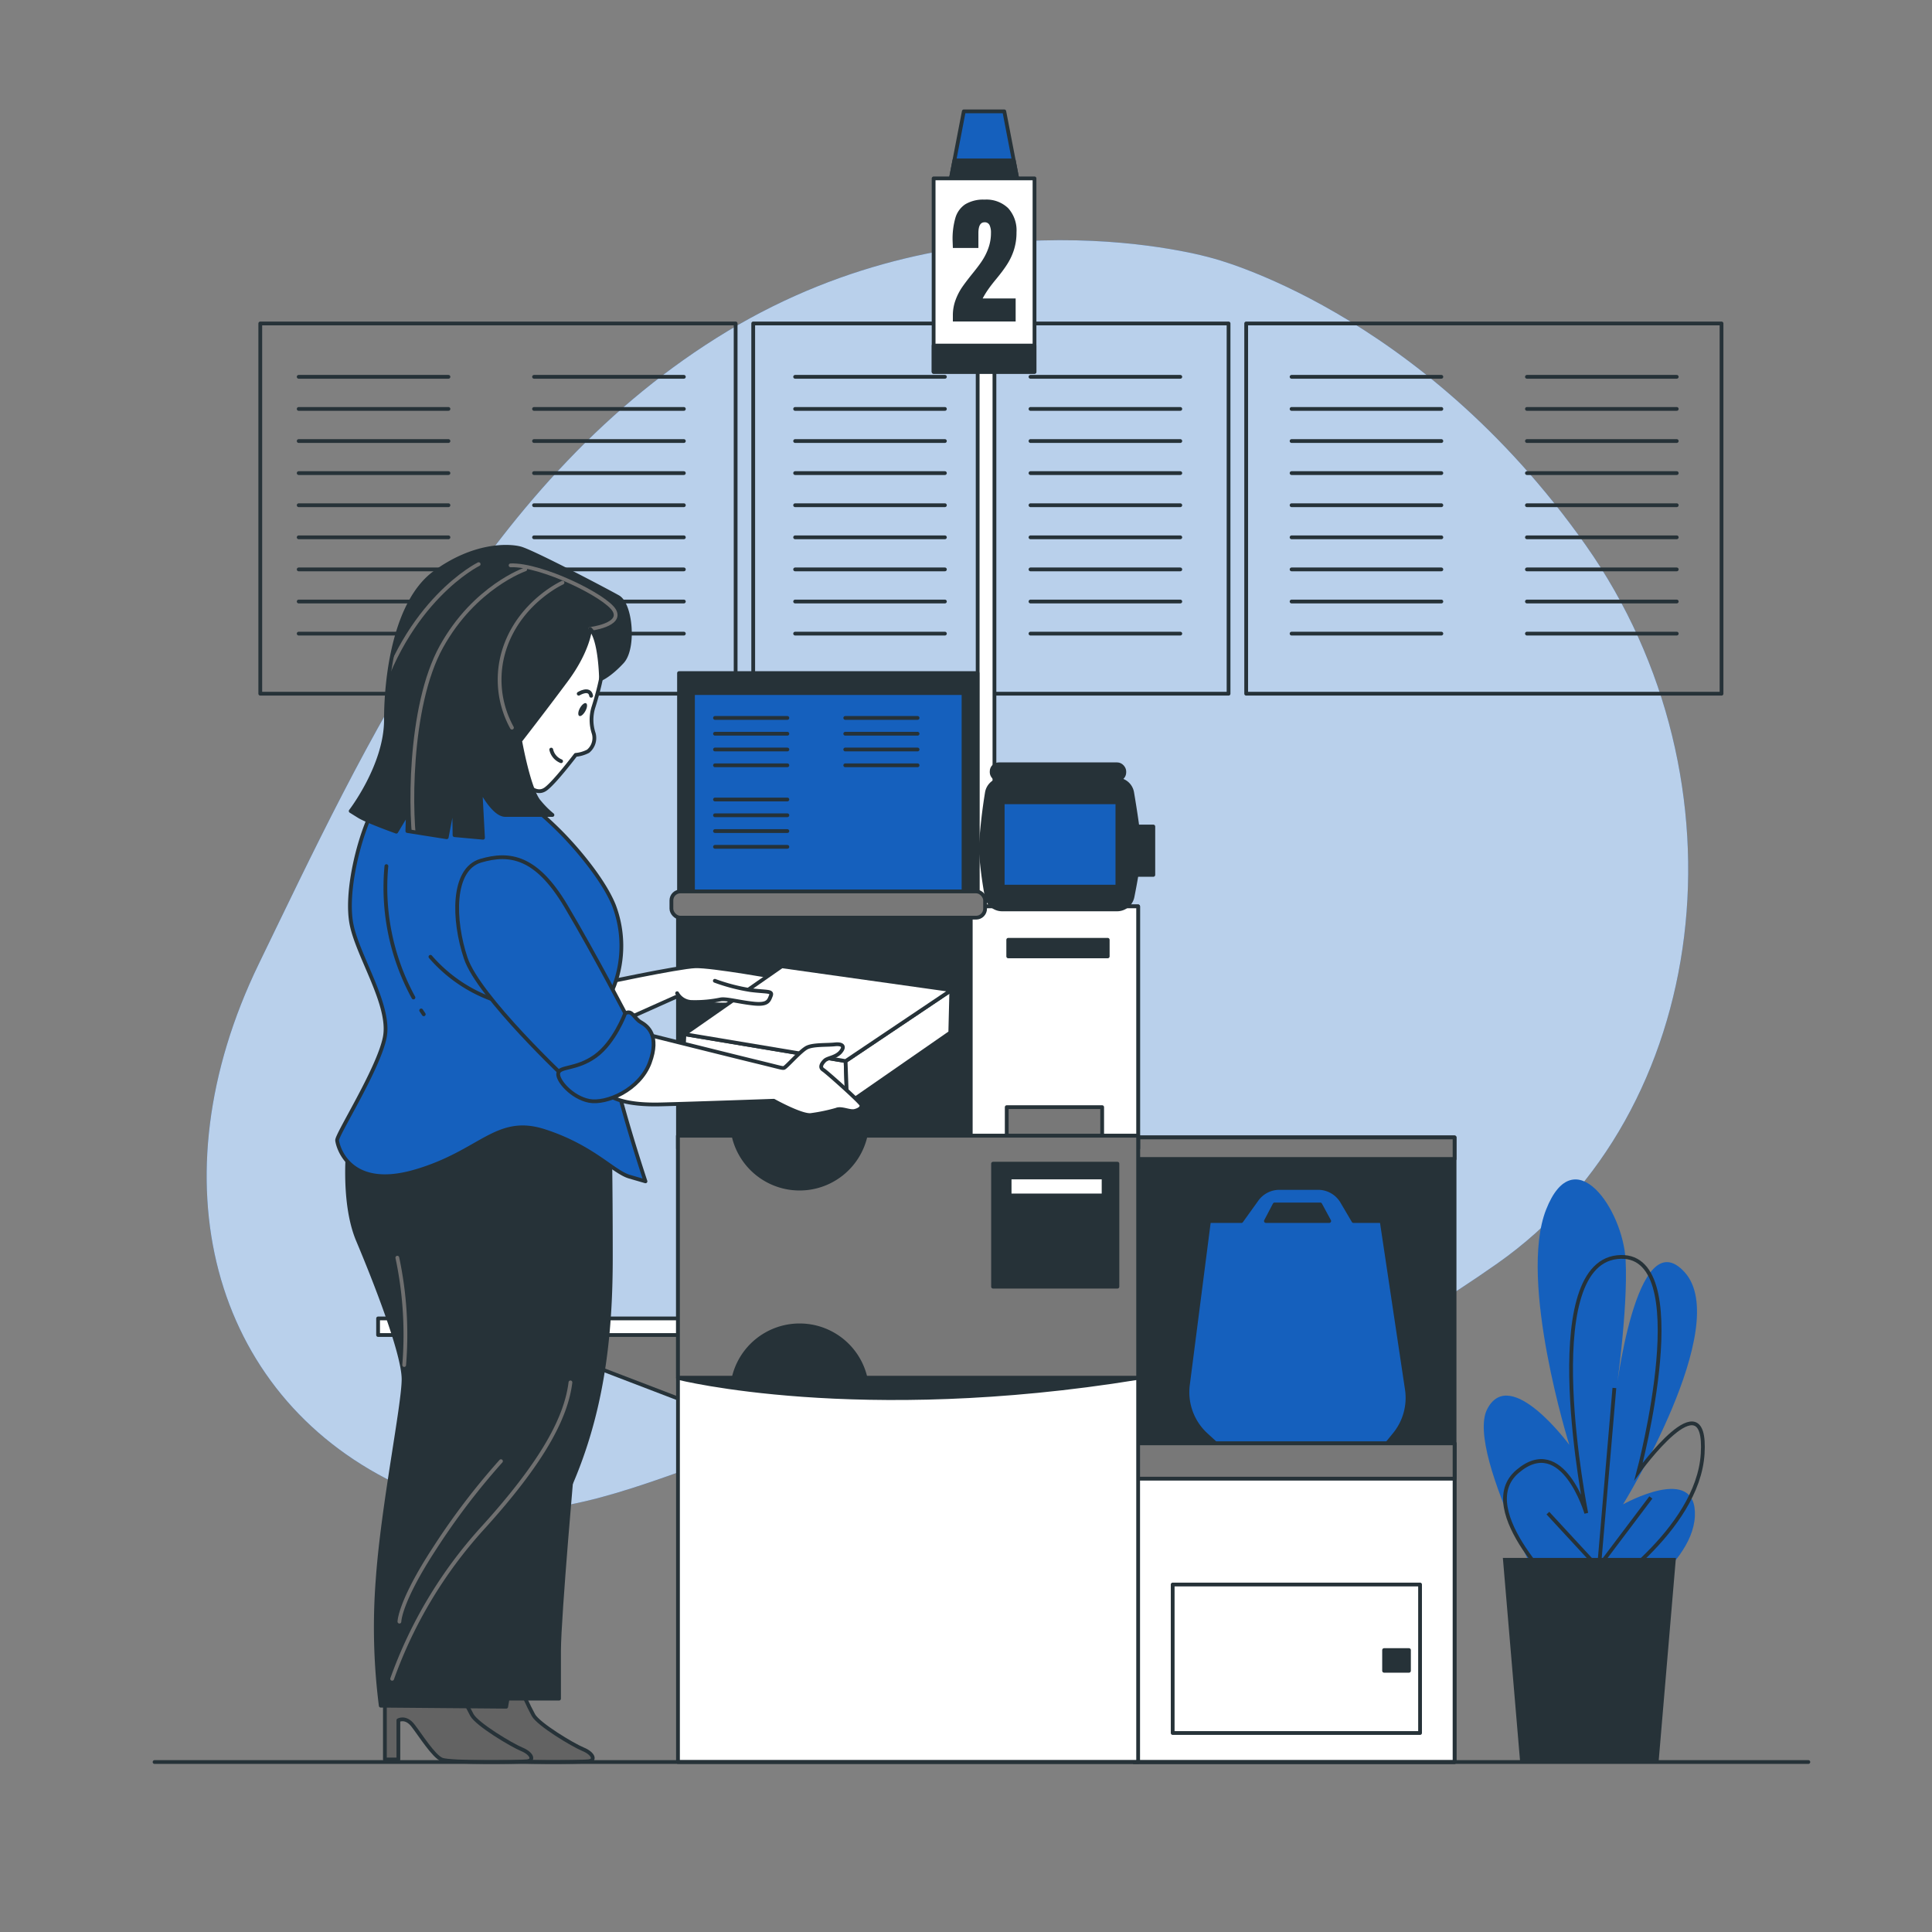 <svg xmlns="http://www.w3.org/2000/svg" xmlns:xlink="http://www.w3.org/1999/xlink" viewBox="0 0 500 500"><rect x="0" y="0" width="500" height="500" fill="#808080" stroke="none"/><defs><clipPath id="freepik--clip-path--inject-52"><path d="M152.72,162.77s-.4,5.5-6.17,13.27-11.93,15.69-11.93,15.69,2.28,12.88,5,15.83a23.71,23.71,0,0,0,3.35,3.35h-12.2c-3.09,0-6.44-6.7-6.44-6.7l.67,12.6-7.37-.67-.14-9.25-1.88,9.79-10.19-1.61.14-4.83-3,5s-7.51-2.68-9.65-4l-2.15-1.34s9.12-11.8,9.12-23.6,2.55-30.72,12.61-38.09,19-7.11,22.13-6.3,22,10.72,25.34,12.6,4.3,13.28,1.08,16.77-5.5,4.42-5.5,4.42S155.4,165.31,152.72,162.77Z" style="fill:#263238;stroke:#263238;stroke-linecap:round;stroke-linejoin:round;stroke-width:0.977px"></path></clipPath></defs><g id="freepik--background-simple--inject-52"><path d="M313.48,66.74s-63-18.55-125.25,19S94.26,193.25,67,249.41s-12.13,111.19,35,134.3,79.6-16,146-21.06,84.21,3.19,139.55-35.7,65.86-124.81,22.81-185.89S313.48,66.74,313.48,66.74Z" style="fill:#1560BD"></path><path d="M313.48,66.74s-63-18.55-125.25,19S94.26,193.25,67,249.41s-12.13,111.19,35,134.3,79.6-16,146-21.06,84.21,3.19,139.55-35.7,65.86-124.81,22.81-185.89S313.48,66.74,313.48,66.74Z" style="fill:#fff;opacity:0.7"></path></g><g id="freepik--Menu--inject-52"><rect x="67.36" y="83.71" width="123.02" height="95.82" style="fill:none;stroke:#263238;stroke-linecap:round;stroke-linejoin:round;stroke-width:0.977px"></rect><rect x="194.93" y="83.71" width="123.02" height="95.82" style="fill:none;stroke:#263238;stroke-linecap:round;stroke-linejoin:round;stroke-width:0.977px"></rect><rect x="322.51" y="83.71" width="123.02" height="95.82" style="fill:none;stroke:#263238;stroke-linecap:round;stroke-linejoin:round;stroke-width:0.977px"></rect><line x1="77.3" y1="97.52" x2="116.06" y2="97.52" style="fill:none;stroke:#263238;stroke-linecap:round;stroke-linejoin:round;stroke-width:0.977px"></line><line x1="77.3" y1="105.83" x2="116.06" y2="105.83" style="fill:none;stroke:#263238;stroke-linecap:round;stroke-linejoin:round;stroke-width:0.977px"></line><line x1="77.3" y1="114.14" x2="116.06" y2="114.14" style="fill:none;stroke:#263238;stroke-linecap:round;stroke-linejoin:round;stroke-width:0.977px"></line><line x1="77.3" y1="122.44" x2="116.06" y2="122.44" style="fill:none;stroke:#263238;stroke-linecap:round;stroke-linejoin:round;stroke-width:0.977px"></line><line x1="77.3" y1="130.75" x2="116.06" y2="130.75" style="fill:none;stroke:#263238;stroke-linecap:round;stroke-linejoin:round;stroke-width:0.977px"></line><line x1="77.3" y1="139.06" x2="116.06" y2="139.06" style="fill:none;stroke:#263238;stroke-linecap:round;stroke-linejoin:round;stroke-width:0.977px"></line><line x1="77.3" y1="147.36" x2="116.06" y2="147.36" style="fill:none;stroke:#263238;stroke-linecap:round;stroke-linejoin:round;stroke-width:0.977px"></line><line x1="77.3" y1="155.67" x2="116.06" y2="155.67" style="fill:none;stroke:#263238;stroke-linecap:round;stroke-linejoin:round;stroke-width:0.977px"></line><line x1="77.3" y1="163.98" x2="116.06" y2="163.98" style="fill:none;stroke:#263238;stroke-linecap:round;stroke-linejoin:round;stroke-width:0.977px"></line><line x1="138.21" y1="97.52" x2="176.98" y2="97.52" style="fill:none;stroke:#263238;stroke-linecap:round;stroke-linejoin:round;stroke-width:0.977px"></line><line x1="138.21" y1="105.83" x2="176.98" y2="105.83" style="fill:none;stroke:#263238;stroke-linecap:round;stroke-linejoin:round;stroke-width:0.977px"></line><line x1="138.21" y1="114.14" x2="176.98" y2="114.14" style="fill:none;stroke:#263238;stroke-linecap:round;stroke-linejoin:round;stroke-width:0.977px"></line><line x1="138.21" y1="122.44" x2="176.98" y2="122.44" style="fill:none;stroke:#263238;stroke-linecap:round;stroke-linejoin:round;stroke-width:0.977px"></line><line x1="138.21" y1="130.75" x2="176.98" y2="130.75" style="fill:none;stroke:#263238;stroke-linecap:round;stroke-linejoin:round;stroke-width:0.977px"></line><line x1="138.21" y1="139.06" x2="176.98" y2="139.06" style="fill:none;stroke:#263238;stroke-linecap:round;stroke-linejoin:round;stroke-width:0.977px"></line><line x1="138.21" y1="147.36" x2="176.98" y2="147.36" style="fill:none;stroke:#263238;stroke-linecap:round;stroke-linejoin:round;stroke-width:0.977px"></line><line x1="138.21" y1="155.67" x2="176.98" y2="155.67" style="fill:none;stroke:#263238;stroke-linecap:round;stroke-linejoin:round;stroke-width:0.977px"></line><line x1="138.21" y1="163.98" x2="176.98" y2="163.98" style="fill:none;stroke:#263238;stroke-linecap:round;stroke-linejoin:round;stroke-width:0.977px"></line><line x1="205.78" y1="97.52" x2="244.54" y2="97.52" style="fill:none;stroke:#263238;stroke-linecap:round;stroke-linejoin:round;stroke-width:0.977px"></line><line x1="205.78" y1="105.83" x2="244.54" y2="105.83" style="fill:none;stroke:#263238;stroke-linecap:round;stroke-linejoin:round;stroke-width:0.977px"></line><line x1="205.78" y1="114.14" x2="244.54" y2="114.14" style="fill:none;stroke:#263238;stroke-linecap:round;stroke-linejoin:round;stroke-width:0.977px"></line><line x1="205.78" y1="122.44" x2="244.54" y2="122.44" style="fill:none;stroke:#263238;stroke-linecap:round;stroke-linejoin:round;stroke-width:0.977px"></line><line x1="205.78" y1="130.75" x2="244.54" y2="130.75" style="fill:none;stroke:#263238;stroke-linecap:round;stroke-linejoin:round;stroke-width:0.977px"></line><line x1="205.78" y1="139.06" x2="244.54" y2="139.06" style="fill:none;stroke:#263238;stroke-linecap:round;stroke-linejoin:round;stroke-width:0.977px"></line><line x1="205.78" y1="147.36" x2="244.54" y2="147.36" style="fill:none;stroke:#263238;stroke-linecap:round;stroke-linejoin:round;stroke-width:0.977px"></line><line x1="205.78" y1="155.67" x2="244.54" y2="155.67" style="fill:none;stroke:#263238;stroke-linecap:round;stroke-linejoin:round;stroke-width:0.977px"></line><line x1="205.78" y1="163.98" x2="244.54" y2="163.98" style="fill:none;stroke:#263238;stroke-linecap:round;stroke-linejoin:round;stroke-width:0.977px"></line><line x1="266.69" y1="97.52" x2="305.46" y2="97.52" style="fill:none;stroke:#263238;stroke-linecap:round;stroke-linejoin:round;stroke-width:0.977px"></line><line x1="266.69" y1="105.83" x2="305.46" y2="105.83" style="fill:none;stroke:#263238;stroke-linecap:round;stroke-linejoin:round;stroke-width:0.977px"></line><line x1="266.69" y1="114.14" x2="305.46" y2="114.14" style="fill:none;stroke:#263238;stroke-linecap:round;stroke-linejoin:round;stroke-width:0.977px"></line><line x1="266.69" y1="122.44" x2="305.46" y2="122.44" style="fill:none;stroke:#263238;stroke-linecap:round;stroke-linejoin:round;stroke-width:0.977px"></line><line x1="266.69" y1="130.75" x2="305.46" y2="130.75" style="fill:none;stroke:#263238;stroke-linecap:round;stroke-linejoin:round;stroke-width:0.977px"></line><line x1="266.69" y1="139.06" x2="305.46" y2="139.06" style="fill:none;stroke:#263238;stroke-linecap:round;stroke-linejoin:round;stroke-width:0.977px"></line><line x1="266.69" y1="147.36" x2="305.46" y2="147.36" style="fill:none;stroke:#263238;stroke-linecap:round;stroke-linejoin:round;stroke-width:0.977px"></line><line x1="266.69" y1="155.67" x2="305.46" y2="155.67" style="fill:none;stroke:#263238;stroke-linecap:round;stroke-linejoin:round;stroke-width:0.977px"></line><line x1="266.69" y1="163.98" x2="305.46" y2="163.98" style="fill:none;stroke:#263238;stroke-linecap:round;stroke-linejoin:round;stroke-width:0.977px"></line><line x1="334.26" y1="97.52" x2="373.02" y2="97.52" style="fill:none;stroke:#263238;stroke-linecap:round;stroke-linejoin:round;stroke-width:0.977px"></line><line x1="334.26" y1="105.83" x2="373.02" y2="105.83" style="fill:none;stroke:#263238;stroke-linecap:round;stroke-linejoin:round;stroke-width:0.977px"></line><line x1="334.26" y1="114.14" x2="373.02" y2="114.14" style="fill:none;stroke:#263238;stroke-linecap:round;stroke-linejoin:round;stroke-width:0.977px"></line><line x1="334.26" y1="122.44" x2="373.02" y2="122.44" style="fill:none;stroke:#263238;stroke-linecap:round;stroke-linejoin:round;stroke-width:0.977px"></line><line x1="334.26" y1="130.75" x2="373.02" y2="130.75" style="fill:none;stroke:#263238;stroke-linecap:round;stroke-linejoin:round;stroke-width:0.977px"></line><line x1="334.26" y1="139.06" x2="373.02" y2="139.06" style="fill:none;stroke:#263238;stroke-linecap:round;stroke-linejoin:round;stroke-width:0.977px"></line><line x1="334.26" y1="147.36" x2="373.02" y2="147.36" style="fill:none;stroke:#263238;stroke-linecap:round;stroke-linejoin:round;stroke-width:0.977px"></line><line x1="334.26" y1="155.67" x2="373.02" y2="155.67" style="fill:none;stroke:#263238;stroke-linecap:round;stroke-linejoin:round;stroke-width:0.977px"></line><line x1="334.26" y1="163.98" x2="373.02" y2="163.98" style="fill:none;stroke:#263238;stroke-linecap:round;stroke-linejoin:round;stroke-width:0.977px"></line><line x1="395.17" y1="97.52" x2="433.94" y2="97.52" style="fill:none;stroke:#263238;stroke-linecap:round;stroke-linejoin:round;stroke-width:0.977px"></line><line x1="395.17" y1="105.83" x2="433.94" y2="105.83" style="fill:none;stroke:#263238;stroke-linecap:round;stroke-linejoin:round;stroke-width:0.977px"></line><line x1="395.17" y1="114.14" x2="433.94" y2="114.14" style="fill:none;stroke:#263238;stroke-linecap:round;stroke-linejoin:round;stroke-width:0.977px"></line><line x1="395.17" y1="122.44" x2="433.94" y2="122.44" style="fill:none;stroke:#263238;stroke-linecap:round;stroke-linejoin:round;stroke-width:0.977px"></line><line x1="395.17" y1="130.75" x2="433.94" y2="130.75" style="fill:none;stroke:#263238;stroke-linecap:round;stroke-linejoin:round;stroke-width:0.977px"></line><line x1="395.17" y1="139.06" x2="433.94" y2="139.06" style="fill:none;stroke:#263238;stroke-linecap:round;stroke-linejoin:round;stroke-width:0.977px"></line><line x1="395.17" y1="147.36" x2="433.94" y2="147.36" style="fill:none;stroke:#263238;stroke-linecap:round;stroke-linejoin:round;stroke-width:0.977px"></line><line x1="395.17" y1="155.67" x2="433.94" y2="155.67" style="fill:none;stroke:#263238;stroke-linecap:round;stroke-linejoin:round;stroke-width:0.977px"></line><line x1="395.17" y1="163.98" x2="433.94" y2="163.98" style="fill:none;stroke:#263238;stroke-linecap:round;stroke-linejoin:round;stroke-width:0.977px"></line></g><g id="freepik--Device--inject-52"><polygon points="263.41 46.97 245.94 46.97 249.43 28.82 259.91 28.82 263.41 46.97" style="fill:#1560BD;stroke:#263238;stroke-linecap:round;stroke-linejoin:round;stroke-width:0.977px"></polygon><polygon points="245.94 46.97 263.41 46.97 262.36 41.52 246.99 41.52 245.94 46.97" style="fill:#263238;stroke:#263238;stroke-linecap:round;stroke-linejoin:round;stroke-width:0.977px"></polygon><rect x="253.02" y="84.08" width="4.34" height="159.07" style="fill:#fff;stroke:#263238;stroke-linecap:round;stroke-linejoin:round;stroke-width:0.977px"></rect><rect x="241.62" y="46.17" width="26.11" height="50.07" style="fill:#fff;stroke:#263238;stroke-linecap:round;stroke-linejoin:round;stroke-width:0.977px"></rect><rect x="241.62" y="89.44" width="26.11" height="6.79" style="fill:#263238;stroke:#263238;stroke-linecap:round;stroke-linejoin:round;stroke-width:0.977px"></rect><path d="M246.6,81.7a11.33,11.33,0,0,1,.68-4,15.13,15.13,0,0,1,1.66-3.29q1-1.45,2.59-3.43c1.1-1.36,2-2.52,2.61-3.46a15.14,15.14,0,0,0,1.64-3.27,11.54,11.54,0,0,0,.68-4,4.42,4.42,0,0,0-.37-2,1.34,1.34,0,0,0-1.31-.72c-1.05,0-1.57.94-1.57,2.81v3.83H246.6l-.07-1.93a19.65,19.65,0,0,1,.73-5.87,6.35,6.35,0,0,1,2.56-3.51,9.06,9.06,0,0,1,5-1.2,8.11,8.11,0,0,1,6.09,2.21,8.55,8.55,0,0,1,2.16,6.25,14.62,14.62,0,0,1-.71,4.69,15.83,15.83,0,0,1-1.76,3.67q-1,1.57-2.75,3.69c-.83,1-1.51,1.88-2.06,2.66a22.26,22.26,0,0,0-1.48,2.41h8.54V83.2H246.6Z" style="fill:#263238"></path><rect x="293.47" y="294.36" width="82.97" height="161.65" style="fill:#263238;stroke:#263238;stroke-linecap:round;stroke-linejoin:round;stroke-width:0.977px"></rect><path d="M364.09,359.51,357.57,316h-7.29l-2.94-5a7.19,7.19,0,0,0-6.22-3.56h-10a7.19,7.19,0,0,0-5.86,3l-4,5.57h-8.38l-5.45,42.38a14.94,14.94,0,0,0,4.73,12.92l2.87,2.63h43.63l2.24-2.74A14.92,14.92,0,0,0,364.09,359.51Zm-34.22-47.8h11.81L344,316H327.62Z" style="fill:#1560BD;stroke:#263238;stroke-linecap:round;stroke-linejoin:round;stroke-width:0.977px"></path><rect x="293.47" y="294.36" width="82.97" height="5.58" style="fill:#787878;stroke:#263238;stroke-linecap:round;stroke-linejoin:round;stroke-width:0.977px"></rect><rect x="293.47" y="373.54" width="82.97" height="82.47" style="fill:#fff;stroke:#263238;stroke-linecap:round;stroke-linejoin:round;stroke-width:0.977px"></rect><rect x="293.47" y="373.54" width="82.97" height="9.14" style="fill:#787878;stroke:#263238;stroke-linecap:round;stroke-linejoin:round;stroke-width:0.977px"></rect><polygon points="127.89 343.71 178.32 363.03 178.32 343.71 127.89 343.71" style="fill:#787878;stroke:#263238;stroke-linecap:round;stroke-linejoin:round;stroke-width:0.977px"></polygon><rect x="97.85" y="341.21" width="83.68" height="4.29" style="fill:#fff;stroke:#263238;stroke-linecap:round;stroke-linejoin:round;stroke-width:0.977px"></rect><rect x="293.83" y="213.9" width="4.65" height="12.52" style="fill:#263238;stroke:#263238;stroke-linecap:round;stroke-linejoin:round;stroke-width:0.977px"></rect><rect x="175.46" y="234.57" width="119.09" height="62.66" style="fill:#263238;stroke:#263238;stroke-linecap:round;stroke-linejoin:round;stroke-width:0.977px"></rect><rect x="251.23" y="234.57" width="43.32" height="62.66" style="fill:#fff;stroke:#263238;stroke-linecap:round;stroke-linejoin:round;stroke-width:0.977px"></rect><rect x="260.54" y="286.53" width="24.7" height="10.69" style="fill:#787878;stroke:#263238;stroke-linecap:round;stroke-linejoin:round;stroke-width:0.977px"></rect><rect x="175.46" y="293.93" width="119.09" height="162.08" style="fill:#fff;stroke:#263238;stroke-linecap:round;stroke-linejoin:round;stroke-width:0.977px"></rect><rect x="175.46" y="293.93" width="119.09" height="62.66" style="fill:#787878;stroke:#263238;stroke-linecap:round;stroke-linejoin:round;stroke-width:0.977px"></rect><rect x="175.73" y="174.2" width="77.25" height="60.37" style="fill:#263238;stroke:#263238;stroke-linecap:round;stroke-linejoin:round;stroke-width:0.977px"></rect><rect x="179.34" y="179.36" width="70.02" height="51.4" style="fill:#1560BD;stroke:#263238;stroke-linecap:round;stroke-linejoin:round;stroke-width:0.977px"></rect><line x1="185.04" y1="185.8" x2="203.77" y2="185.8" style="fill:none;stroke:#263238;stroke-linecap:round;stroke-linejoin:round;stroke-width:0.977px"></line><line x1="185.04" y1="189.89" x2="203.77" y2="189.89" style="fill:none;stroke:#263238;stroke-linecap:round;stroke-linejoin:round;stroke-width:0.977px"></line><line x1="185.04" y1="193.97" x2="203.77" y2="193.97" style="fill:none;stroke:#263238;stroke-linecap:round;stroke-linejoin:round;stroke-width:0.977px"></line><line x1="185.04" y1="198.06" x2="203.77" y2="198.06" style="fill:none;stroke:#263238;stroke-linecap:round;stroke-linejoin:round;stroke-width:0.977px"></line><line x1="185.04" y1="206.91" x2="203.77" y2="206.91" style="fill:none;stroke:#263238;stroke-linecap:round;stroke-linejoin:round;stroke-width:0.977px"></line><line x1="185.04" y1="210.99" x2="203.77" y2="210.99" style="fill:none;stroke:#263238;stroke-linecap:round;stroke-linejoin:round;stroke-width:0.977px"></line><line x1="185.04" y1="215.08" x2="203.77" y2="215.08" style="fill:none;stroke:#263238;stroke-linecap:round;stroke-linejoin:round;stroke-width:0.977px"></line><line x1="185.04" y1="219.16" x2="203.77" y2="219.16" style="fill:none;stroke:#263238;stroke-linecap:round;stroke-linejoin:round;stroke-width:0.977px"></line><line x1="218.75" y1="185.8" x2="237.47" y2="185.8" style="fill:none;stroke:#263238;stroke-linecap:round;stroke-linejoin:round;stroke-width:0.977px"></line><line x1="218.75" y1="189.89" x2="237.47" y2="189.89" style="fill:none;stroke:#263238;stroke-linecap:round;stroke-linejoin:round;stroke-width:0.977px"></line><line x1="218.75" y1="193.97" x2="237.47" y2="193.97" style="fill:none;stroke:#263238;stroke-linecap:round;stroke-linejoin:round;stroke-width:0.977px"></line><line x1="218.75" y1="198.06" x2="237.47" y2="198.06" style="fill:none;stroke:#263238;stroke-linecap:round;stroke-linejoin:round;stroke-width:0.977px"></line><rect x="173.76" y="230.7" width="81.18" height="6.79" rx="2.32" style="fill:#787878;stroke:#263238;stroke-linecap:round;stroke-linejoin:round;stroke-width:0.977px"></rect><path d="M289.09,235.35H259.35a4.05,4.05,0,0,1-4-3.39,106.45,106.45,0,0,1-1.56-12.34,144,144,0,0,1,1.61-14.42,4.07,4.07,0,0,1,4-3.46H289a4.05,4.05,0,0,1,4,3.37c.74,4.36,1.91,11.75,1.91,14.87,0,2.53-1.08,8.39-1.82,12.1A4.06,4.06,0,0,1,289.09,235.35Z" style="fill:#263238;stroke:#263238;stroke-linecap:round;stroke-linejoin:round;stroke-width:0.977px"></path><rect x="259.5" y="207.63" width="29.68" height="21.83" style="fill:#1560BD;stroke:#263238;stroke-linecap:round;stroke-linejoin:round;stroke-width:0.977px"></rect><rect x="256.64" y="197.8" width="34.33" height="3.93" rx="1.83" style="fill:#263238;stroke:#263238;stroke-linecap:round;stroke-linejoin:round;stroke-width:0.977px"></rect><rect x="257" y="301.16" width="32.19" height="31.83" style="fill:#263238;stroke:#263238;stroke-linecap:round;stroke-linejoin:round;stroke-width:0.977px"></rect><rect x="261.29" y="304.73" width="24.32" height="4.65" style="fill:#fff;stroke:#263238;stroke-linecap:round;stroke-linejoin:round;stroke-width:0.977px"></rect><path d="M175.46,356.59s46.49,11.8,119.09,0Z" style="fill:#263238;stroke:#263238;stroke-linecap:round;stroke-linejoin:round;stroke-width:0.977px"></path><rect x="260.93" y="243.22" width="25.75" height="4.29" style="fill:#263238;stroke:#263238;stroke-linecap:round;stroke-linejoin:round;stroke-width:0.977px"></rect><rect x="303.49" y="410.07" width="64.02" height="38.43" style="fill:#fff;stroke:#263238;stroke-linecap:round;stroke-linejoin:round;stroke-width:0.977px"></rect><rect x="358.2" y="427.04" width="6.44" height="5.36" style="fill:#263238;stroke:#263238;stroke-linecap:round;stroke-linejoin:round;stroke-width:0.977px"></rect><path d="M224,356.59a17.51,17.51,0,0,0-34.13,0Z" style="fill:#263238;stroke:#263238;stroke-linecap:round;stroke-linejoin:round;stroke-width:0.977px"></path><path d="M189.86,294A17.51,17.51,0,0,0,224,294Z" style="fill:#263238;stroke:#263238;stroke-linecap:round;stroke-linejoin:round;stroke-width:0.977px"></path></g><g id="freepik--Character--inject-52"><path d="M115.53,439v16.36H119V445.2s1.87-1.07,3.75,1.34,5.37,8,7.51,8.85,19.81.68,22.07.43c1.86-.2,1.27-2-1.42-3.11s-11.53-6.43-12.87-8.85-2.95-6.17-2.95-6.17Z" style="fill:#636363;stroke:#263238;stroke-linecap:round;stroke-linejoin:round;stroke-width:0.977px"></path><path d="M99.61,439v16.36h3.49V445.2s1.88-1.07,3.76,1.34,5.36,8,7.51,8.85,19.8.68,22.06.43c1.87-.2,1.27-2-1.41-3.11s-11.53-6.43-12.88-8.85-3-6.17-3-6.17Z" style="fill:#636363;stroke:#263238;stroke-linecap:round;stroke-linejoin:round;stroke-width:0.977px"></path><path d="M155.54,175.64a76.22,76.22,0,0,1-2,7.51,11.13,11.13,0,0,0,.13,6.71,4.43,4.43,0,0,1-1.47,4.56,8.61,8.61,0,0,1-3.22.94s-5.5,7.24-7.78,8.85-4.56-.67-6.3-2.42-7.78-9-6-13,12.2-21.05,14.62-27.62,10.86-4.16,13.28-.54S155.54,175.64,155.54,175.64Z" style="fill:#fff;stroke:#263238;stroke-linecap:round;stroke-linejoin:round;stroke-width:0.977px"></path><path d="M151.5,184c-.49.91-1.2,1.49-1.59,1.28s-.32-1.12.16-2,1.2-1.49,1.6-1.28S152,183.1,151.5,184Z" style="fill:#263238"></path><path d="M149.77,179.53s2.82-1.74,3.22.54" style="fill:none;stroke:#263238;stroke-linecap:round;stroke-linejoin:round;stroke-width:0.977px"></path><path d="M142.66,194a4.21,4.21,0,0,0,2.55,3" style="fill:none;stroke:#263238;stroke-linecap:round;stroke-linejoin:round;stroke-width:0.977px"></path><path d="M154.18,254.8s21.47-4.59,25.77-4.73,21.72,3,21.72,3l-9.52,6.71s-6.44.53-9.39-.14-7-2-7-2l-17.18,7.68Z" style="fill:#fff;stroke:#263238;stroke-linecap:round;stroke-linejoin:round;stroke-width:0.977px"></path><polygon points="219.24 285.75 176.59 278.24 177.13 267.64 218.84 274.61 219.24 285.75" style="fill:#fff;stroke:#263238;stroke-linecap:round;stroke-linejoin:round;stroke-width:0.977px"></polygon><polygon points="246.2 256.24 245.93 267.24 219.24 285.75 218.84 274.61 246.2 256.24" style="fill:#fff;stroke:#263238;stroke-linecap:round;stroke-linejoin:round;stroke-width:0.977px"></polygon><polygon points="202.34 250.07 177.13 267.64 218.84 274.61 246.2 256.24 202.34 250.07" style="fill:#fff;stroke:#263238;stroke-linecap:round;stroke-linejoin:round;stroke-width:0.977px"></polygon><path d="M148.43,376.27s-3.75,42.11-3.75,51v12.34h-15s-.8-4.56,3-23.07S148.43,376.27,148.43,376.27Z" style="fill:#263238;stroke:#263238;stroke-linecap:round;stroke-linejoin:round;stroke-width:0.977px"></path><path d="M90.23,295.54S88.35,310.82,92.64,321s11.8,29.23,11.8,35.94-5.36,32.72-6.7,51.76a160.89,160.89,0,0,0,.8,32.73l32.46.27s5.63-33.8,15.28-54.45,11.81-41.31,11.81-62-.27-31.38-.27-31.38-21.19-11.54-34.6-10.2S90.23,295.54,90.23,295.54Z" style="fill:#263238;stroke:#263238;stroke-linecap:round;stroke-linejoin:round;stroke-width:0.977px"></path><path d="M101.49,434.47a116,116,0,0,1,23.07-38.62c16.63-18.24,22-29.5,23.07-38.09" style="fill:none;stroke:#707070;stroke-linecap:round;stroke-linejoin:round;stroke-width:0.977px"></path><path d="M129.65,378.15a180.36,180.36,0,0,0-17.16,22.53c-9.12,13.95-9.12,19-9.12,19" style="fill:none;stroke:#707070;stroke-linecap:round;stroke-linejoin:round;stroke-width:0.977px"></path><path d="M104.6,353.27a95.87,95.87,0,0,0-1.77-27.78" style="fill:none;stroke:#707070;stroke-linecap:round;stroke-linejoin:round;stroke-width:0.977px"></path><path d="M147.49,217.89s-10.86-12.34-22-16.63-24.54,0-28.57,7.51S89.29,231,91,239.34s10.19,20.92,8.58,29.11-12.47,25.21-12.33,26.68,3,13,20.11,8.05,21.06-14.48,33.53-10.46,17.84,10.59,22,11.8l4.16,1.21s-7.51-22.4-9.25-33.8-.67-12.2,1.21-17a29.43,29.43,0,0,0-.14-20.65C155.81,226.74,147.49,217.89,147.49,217.89Z" style="fill:#1560BD;stroke:#263238;stroke-linecap:round;stroke-linejoin:round;stroke-width:0.977px"></path><path d="M111.4,247.62a38.46,38.46,0,0,0,21.75,12.59" style="fill:none;stroke:#263238;stroke-linecap:round;stroke-linejoin:round;stroke-width:0.977px"></path><path d="M109,261.5c.22.34.44.67.67,1" style="fill:none;stroke:#263238;stroke-linecap:round;stroke-linejoin:round;stroke-width:0.977px"></path><path d="M100,224.15a59.35,59.35,0,0,0,7,34" style="fill:none;stroke:#263238;stroke-linecap:round;stroke-linejoin:round;stroke-width:0.977px"></path><path d="M152.72,162.77s-.4,5.5-6.17,13.27-11.93,15.69-11.93,15.69,2.28,12.88,5,15.83a23.71,23.71,0,0,0,3.35,3.35h-12.2c-3.09,0-6.44-6.7-6.44-6.7l.67,12.6-7.37-.67-.14-9.25-1.88,9.79-10.19-1.61.14-4.83-3,5s-7.51-2.68-9.65-4l-2.15-1.34s9.12-11.8,9.12-23.6,2.55-30.72,12.61-38.09,19-7.11,22.13-6.3,22,10.72,25.34,12.6,4.3,13.28,1.08,16.77-5.5,4.42-5.5,4.42S155.4,165.31,152.72,162.77Z" style="fill:#263238"></path><g style="clip-path:url(#freepik--clip-path--inject-52)"><path d="M152.72,162.77s8.35-1,6.28-4.75S140.06,146,132.14,146.31" style="fill:none;stroke:#707070;stroke-linecap:round;stroke-linejoin:round;stroke-width:0.977px"></path><path d="M145.57,150.79s-10.67,4.82-14.8,16.53a25.76,25.76,0,0,0,1.72,21" style="fill:none;stroke:#707070;stroke-linecap:round;stroke-linejoin:round;stroke-width:0.977px"></path><path d="M135.93,147.35s-13.08,4.47-21.69,20-8.27,44.42-6.54,53.37" style="fill:none;stroke:#707070;stroke-linecap:round;stroke-linejoin:round;stroke-width:0.977px"></path><path d="M123.88,146s-18.94,9.3-26.86,38.22" style="fill:none;stroke:#707070;stroke-linecap:round;stroke-linejoin:round;stroke-width:0.977px"></path></g><path d="M152.72,162.77s-.4,5.5-6.17,13.27-11.93,15.69-11.93,15.69,2.28,12.88,5,15.83a23.71,23.71,0,0,0,3.35,3.35h-12.2c-3.09,0-6.44-6.7-6.44-6.7l.67,12.6-7.37-.67-.14-9.25-1.88,9.79-10.19-1.61.14-4.83-3,5s-7.51-2.68-9.65-4l-2.15-1.34s9.12-11.8,9.12-23.6,2.55-30.72,12.61-38.09,19-7.11,22.13-6.3,22,10.72,25.34,12.6,4.3,13.28,1.08,16.77-5.5,4.42-5.5,4.42S155.4,165.31,152.72,162.77Z" style="fill:none;stroke:#263238;stroke-linecap:round;stroke-linejoin:round;stroke-width:0.977px"></path><path d="M168,267.86s20.77,5.2,27.48,6.83,6.83,1.76,7.38,1.69,4.37-4.55,6.06-5.32,5.18-.56,7.09-.77,2.79.42,1.56,1.91-3.39,1.54-4.14,2.28-1.39,1.74-.38,2.39,9.67,8.39,9.87,9.08-.54,1.29-1.78,1.57-3.41-.88-4.68-.33a45.44,45.44,0,0,1-6.48,1.36c-2.33.44-9.73-3.68-9.73-3.68s-20.7.74-29.35.95-13.46-1.5-15.09-4.09S168,267.86,168,267.86Z" style="fill:#fff;stroke:#263238;stroke-linecap:round;stroke-linejoin:round;stroke-width:0.977px"></path><path d="M163.16,264.82s-9.13-17.64-16.74-30.41-14.5-13.86-22-11.66-7.2,15.32-3.89,25.22S146.6,279.32,148,280.53s10.75,1.63,15.58-3.41S163.16,264.82,163.16,264.82Z" style="fill:#1560BD;stroke:#263238;stroke-linecap:round;stroke-linejoin:round;stroke-width:0.977px"></path><path d="M161.8,262.25s-2.78,7.54-7.72,11.08-9.29,2.57-9.61,4.42,3.54,6.29,8,7.15,13.09-2.85,15.69-9.87-.53-9.49-2.31-10.48S163.66,261.23,161.8,262.25Z" style="fill:#1560BD;stroke:#263238;stroke-linecap:round;stroke-linejoin:round;stroke-width:0.977px"></path><path d="M185,253.83a48.41,48.41,0,0,0,9.26,2.41c4.29.54,5.76.14,5.23,1.48s-.81,2.41-4.56,2-7-1.34-8.45-1.07a32.15,32.15,0,0,1-7.24.67,4.47,4.47,0,0,1-4-2.28" style="fill:#fff;stroke:#263238;stroke-linecap:round;stroke-linejoin:round;stroke-width:0.977px"></path></g><g id="freepik--Plants--inject-52"><path d="M404.8,421.67s-25.89-45.46-19.91-57,21.24,9.25,21.24,9.25-13.28-42.38-6-60.88,19.91,0,20.58,13.1-2.66,35.45-2.66,35.45,5.31-46.23,17.92-32.36-15.93,60.1-15.93,60.1,19.25-10.79,18.59,3.08-23.23,26.2-23.23,26.2" style="fill:#1560BD"></path><path d="M405,413.2s-24-22.35-12.29-32.37,17.82,10.79,17.82,10.79-12.9-64,8-66.27,5.53,55.48,5.53,55.48,17.81-24.65,16.59-4.62-27.65,37-27.65,37" style="fill:none;stroke:#263238;stroke-miterlimit:10;stroke-width:0.977px"></path><line x1="416.79" y1="409.13" x2="400.59" y2="391.59" style="fill:none;stroke:#263238;stroke-miterlimit:10;stroke-width:0.977px"></line><line x1="413.41" y1="410.48" x2="417.8" y2="359.21" style="fill:none;stroke:#263238;stroke-miterlimit:10;stroke-width:0.977px"></line><line x1="412.74" y1="406.77" x2="427.24" y2="387.54" style="fill:none;stroke:#263238;stroke-miterlimit:10;stroke-width:0.977px"></line><polygon points="433.72 403.19 388.94 403.19 393.41 456.01 429.24 456.01 433.72 403.19" style="fill:#263238"></polygon></g><g id="freepik--Floor--inject-52"><line x1="468" y1="456.01" x2="40" y2="456.01" style="fill:none;stroke:#263238;stroke-linecap:round;stroke-linejoin:round;stroke-width:0.977px"></line></g></svg>